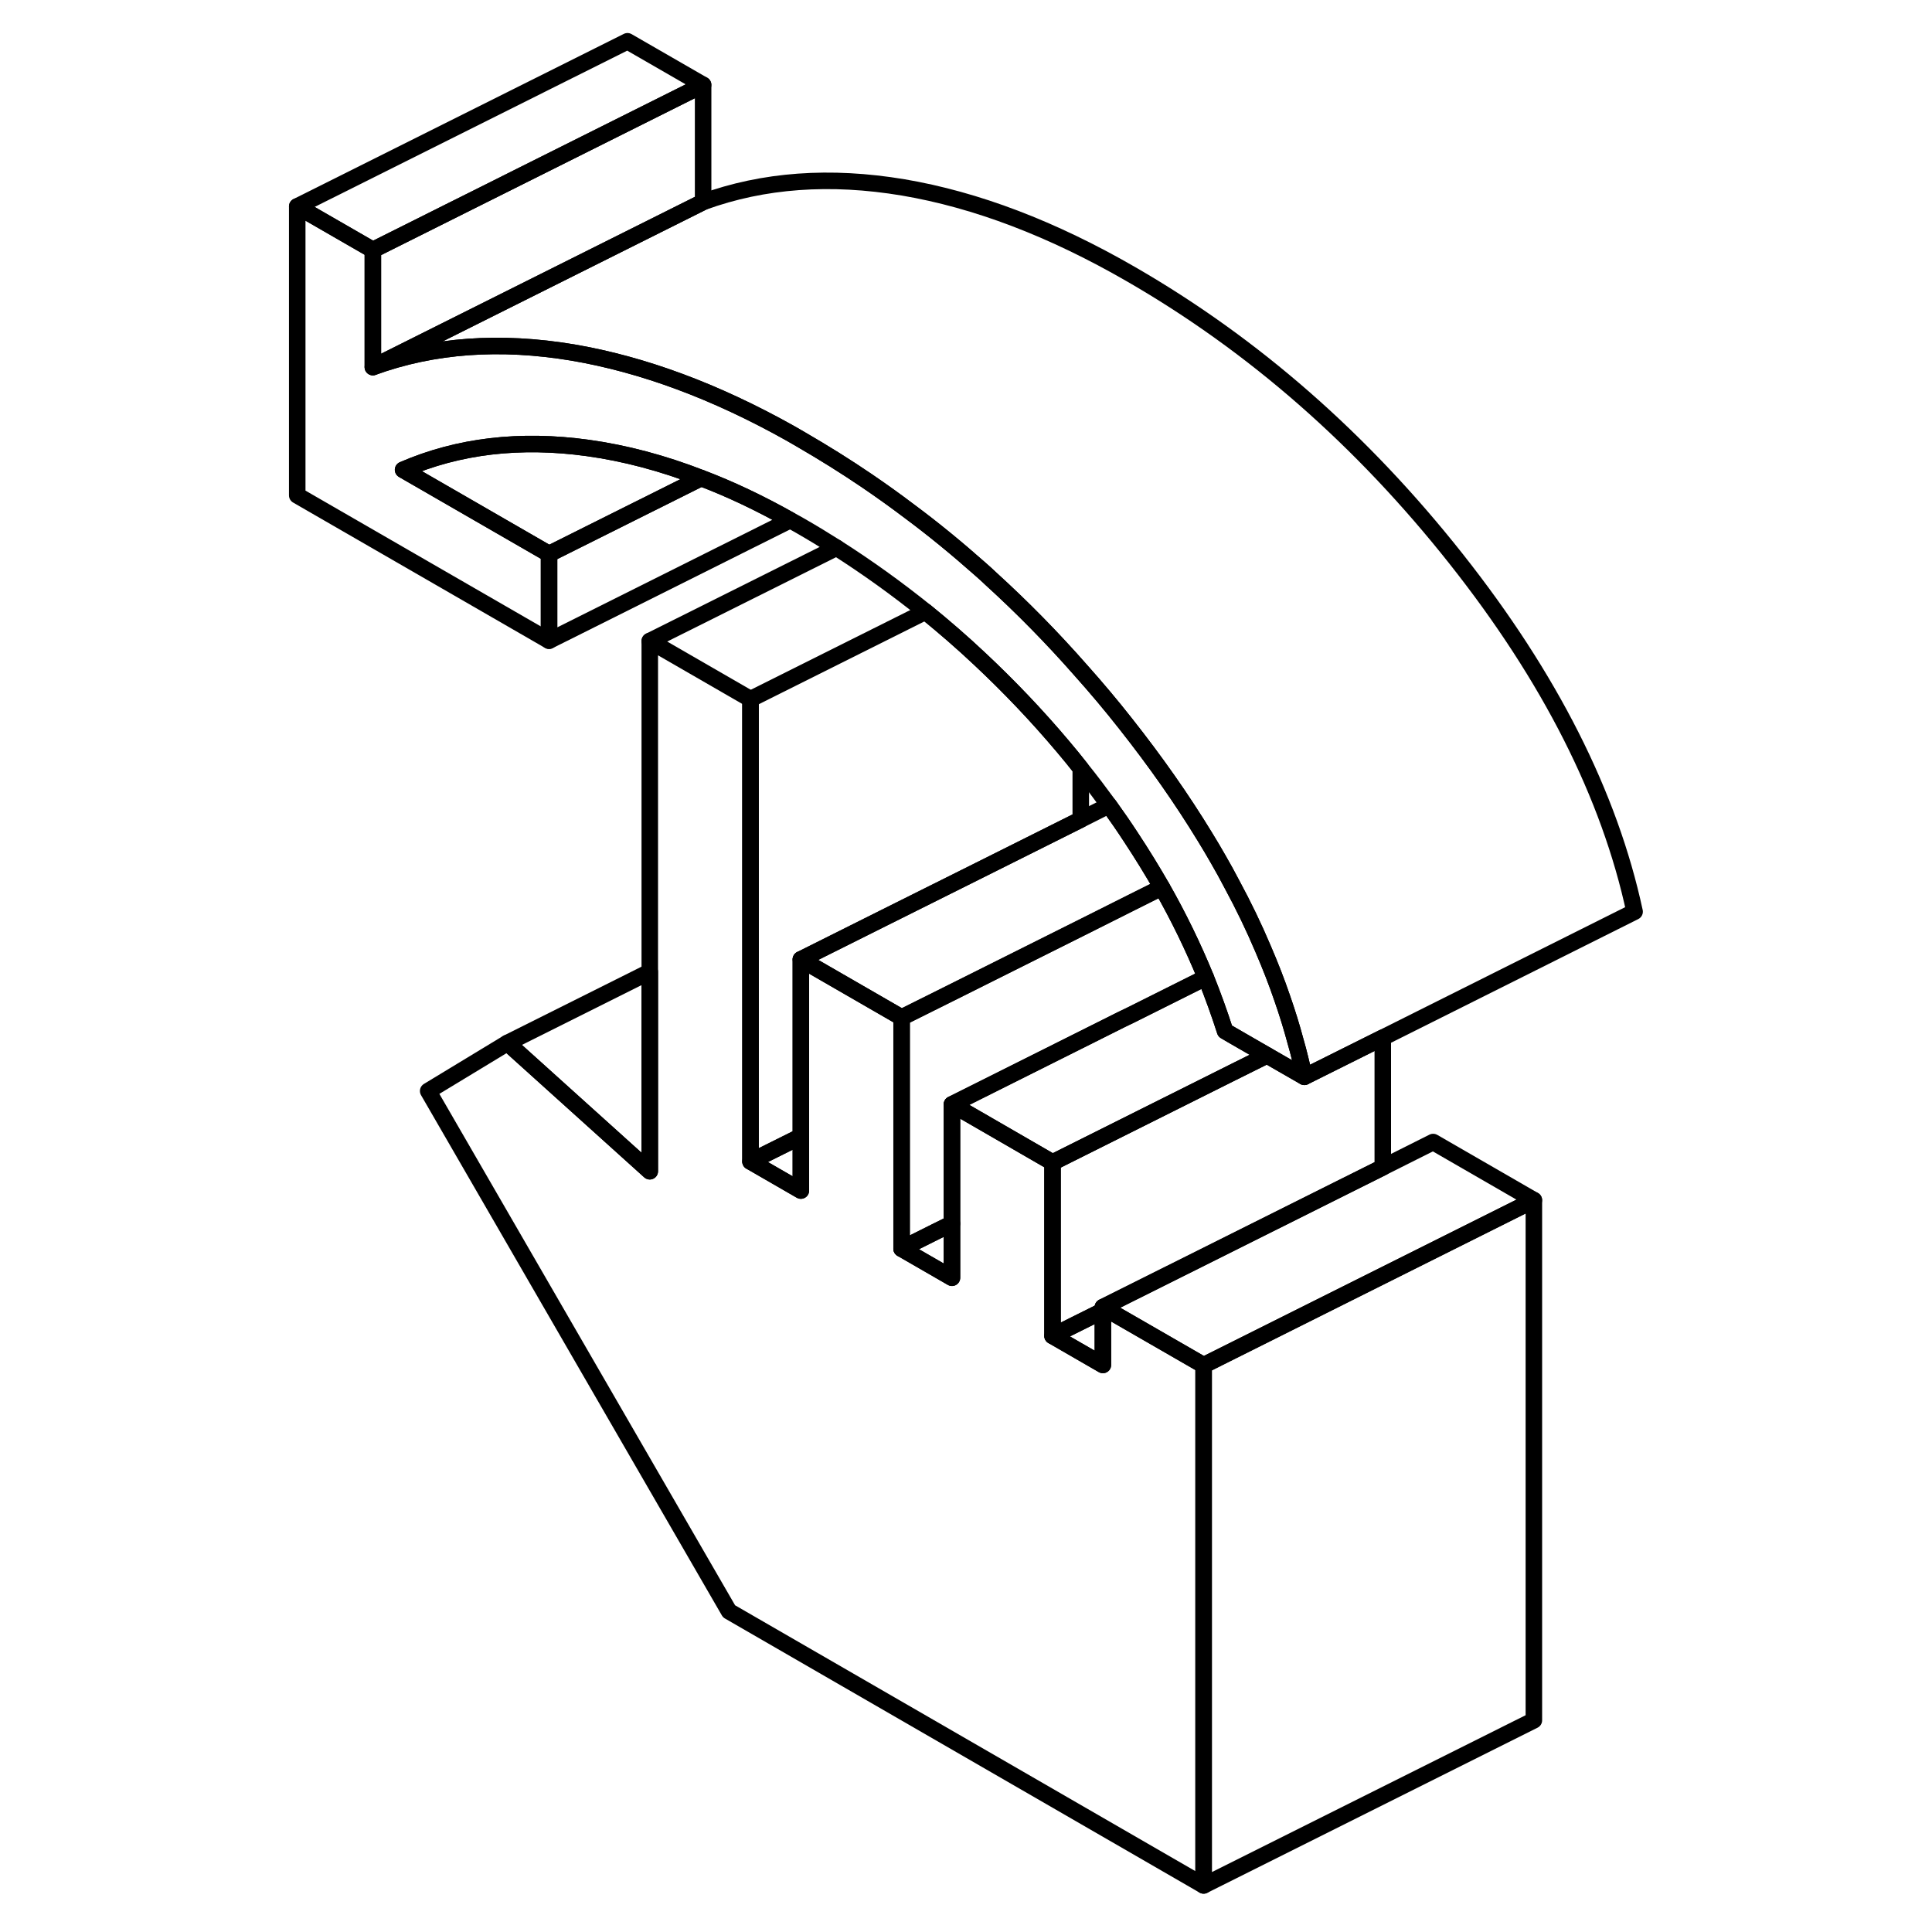 <svg width="24" height="24" viewBox="0 0 86 117" fill="none" xmlns="http://www.w3.org/2000/svg" stroke-width="1px" stroke-linecap="round" stroke-linejoin="round">
    <path d="M51.29 79.38V82.66L48.24 80.9L51.29 79.38Z" stroke="currentColor" stroke-linejoin="round"/>
    <path d="M77.39 72.68V104.18L57.39 114.18V82.68L77.39 72.68Z" stroke="currentColor" stroke-linejoin="round"/>
    <path d="M77.39 72.68L57.39 82.68L51.49 79.28L51.29 79.16L68.24 70.69L71.29 69.16L77.39 72.68Z" stroke="currentColor" stroke-linejoin="round"/>
    <path d="M42.15 74.1V77.38L39.1 75.62L41.14 74.6L42.15 74.1Z" stroke="currentColor" stroke-linejoin="round"/>
    <path d="M57.52 59.2L53 61.46L52.4 61.75L42.15 66.88V74.1L41.14 74.6L39.1 75.62V61.62L42.65 59.85L43.85 59.25L49.95 56.2L53 54.67L54.86 53.74C55.88 55.53 56.76 57.35 57.52 59.2Z" stroke="currentColor" stroke-linejoin="round"/>
    <path d="M54.86 53.74L53 54.67L49.95 56.2L43.85 59.25L42.65 59.85L39.1 61.62L33 58.1L37.96 55.62L43.85 52.68L49.95 49.63L51.66 48.77C52.12 49.41 52.57 50.06 53 50.72C53.66 51.72 54.28 52.73 54.86 53.74Z" stroke="currentColor" stroke-linejoin="round"/>
    <path d="M27.08 5.14L7.08 15.14L2.5 12.5L22.5 2.5L27.08 5.14Z" stroke="currentColor" stroke-linejoin="round"/>
    <path d="M26.96 28.95L17.75 33.55L8.91 28.45C12.26 27 16 26.56 20.11 27.13C22.34 27.44 24.62 28.04 26.96 28.95Z" stroke="currentColor" stroke-linejoin="round"/>
    <path d="M63.49 65.21L62.15 64.44L61.23 63.91L59.1 62.68L58.69 62.44C58.34 61.35 57.95 60.27 57.52 59.2C56.76 57.35 55.88 55.53 54.86 53.74C54.28 52.73 53.66 51.72 53 50.72C52.57 50.06 52.12 49.41 51.66 48.77C51.11 48.02 50.55 47.27 49.95 46.53C49.61 46.09 49.25 45.66 48.89 45.23C47.3 43.34 45.61 41.57 43.85 39.92C42.78 38.91 41.68 37.96 40.55 37.04C38.82 35.65 37.03 34.36 35.16 33.17C34.45 32.72 33.73 32.28 33 31.86C32.78 31.74 32.57 31.61 32.35 31.5C30.52 30.47 28.73 29.62 26.96 28.95C24.62 28.04 22.34 27.44 20.11 27.13C16 26.56 12.26 27 8.91 28.45L17.75 33.55V38.8L2.5 30V12.5L7.08 15.14V22.23C10.74 20.9 14.78 20.61 19.2 21.35C23.42 22.07 27.81 23.69 32.36 26.24C32.57 26.36 32.79 26.49 33 26.61C34.38 27.41 35.73 28.25 37.05 29.15C37.9 29.73 38.74 30.33 39.57 30.96C41.04 32.05 42.46 33.22 43.85 34.45C44.08 34.65 44.3 34.85 44.52 35.06C46.41 36.78 48.22 38.62 49.95 40.59C50.88 41.63 51.79 42.71 52.67 43.83C54.48 46.12 56.08 48.4 57.47 50.68C57.75 51.13 58.01 51.58 58.27 52.03C58.56 52.53 58.84 53.04 59.1 53.54C59.81 54.85 60.44 56.16 60.99 57.46C61.42 58.46 61.81 59.45 62.15 60.45C62.45 61.31 62.72 62.18 62.95 63.04C63.16 63.76 63.33 64.49 63.49 65.21Z" stroke="currentColor" stroke-linejoin="round"/>
    <path d="M32.35 31.5L17.75 38.8V33.55L26.96 28.95C28.73 29.62 30.52 30.47 32.35 31.5Z" stroke="currentColor" stroke-linejoin="round"/>
    <path d="M49.95 46.53V49.63L43.85 52.68L37.96 55.62L33 58.1V68.82L29.95 70.34V42.34L40.55 37.04C41.68 37.96 42.78 38.91 43.85 39.92C45.61 41.57 47.3 43.34 48.89 45.23C49.25 45.66 49.61 46.09 49.95 46.53Z" stroke="currentColor" stroke-linejoin="round"/>
    <path d="M35.16 33.17L23.85 38.82" stroke="currentColor" stroke-linejoin="round"/>
    <path d="M23.85 58.85V70.93L15.23 63.16L23.85 58.85Z" stroke="currentColor" stroke-linejoin="round"/>
    <path d="M27.08 5.14V12.23L22.5 14.52L7.08 22.23V15.14L27.08 5.14Z" stroke="currentColor" stroke-linejoin="round"/>
    <path d="M83.49 55.21L68.24 62.84L63.49 65.21C63.33 64.49 63.16 63.76 62.95 63.04C62.72 62.18 62.45 61.31 62.15 60.45C61.81 59.45 61.42 58.46 60.99 57.46C60.44 56.16 59.81 54.85 59.1 53.54C58.84 53.04 58.56 52.53 58.27 52.03C58.01 51.58 57.75 51.13 57.47 50.68C56.08 48.4 54.48 46.12 52.67 43.83C51.79 42.71 50.88 41.63 49.95 40.59C48.22 38.62 46.41 36.78 44.52 35.06C44.3 34.85 44.08 34.65 43.85 34.45C42.46 33.22 41.04 32.05 39.57 30.96C38.74 30.33 37.9 29.73 37.05 29.15C35.73 28.25 34.38 27.41 33 26.61C32.79 26.49 32.57 26.36 32.36 26.24C27.81 23.69 23.42 22.07 19.2 21.35C14.78 20.61 10.74 20.9 7.08 22.23L22.5 14.52L27.08 12.23C30.74 10.9 34.78 10.61 39.2 11.35C43.62 12.1 48.22 13.85 53 16.61C60.42 20.89 66.97 26.63 72.67 33.83C78.36 41.02 81.97 48.15 83.49 55.21Z" stroke="currentColor" stroke-linejoin="round"/>
    <path d="M57.39 82.68V114.18L28.65 97.58L10.43 66.07L15.23 63.16L23.85 70.93V38.82L29.95 42.34V70.34L33 72.1V58.1L39.1 61.62V75.62L42.15 77.38V66.88L48.24 70.4V80.9L51.29 82.66V79.16L51.49 79.28L57.39 82.68Z" stroke="currentColor" stroke-linejoin="round"/>
    <path d="M33 68.82V72.1L29.95 70.34L33 68.82Z" stroke="currentColor" stroke-linejoin="round"/>
    <path d="M61.23 63.91L59.1 64.97L48.24 70.4L42.15 66.88L52.4 61.75L53 61.46L57.52 59.2C57.95 60.27 58.34 61.35 58.69 62.44L59.1 62.68L61.23 63.91Z" stroke="currentColor" stroke-linejoin="round"/>
    <path d="M68.24 62.84V70.69L51.29 79.16V79.38L48.24 80.9V70.4L59.1 64.97L61.23 63.91L62.15 64.44L63.49 65.21L68.24 62.84Z" stroke="currentColor" stroke-linejoin="round"/>
</svg>